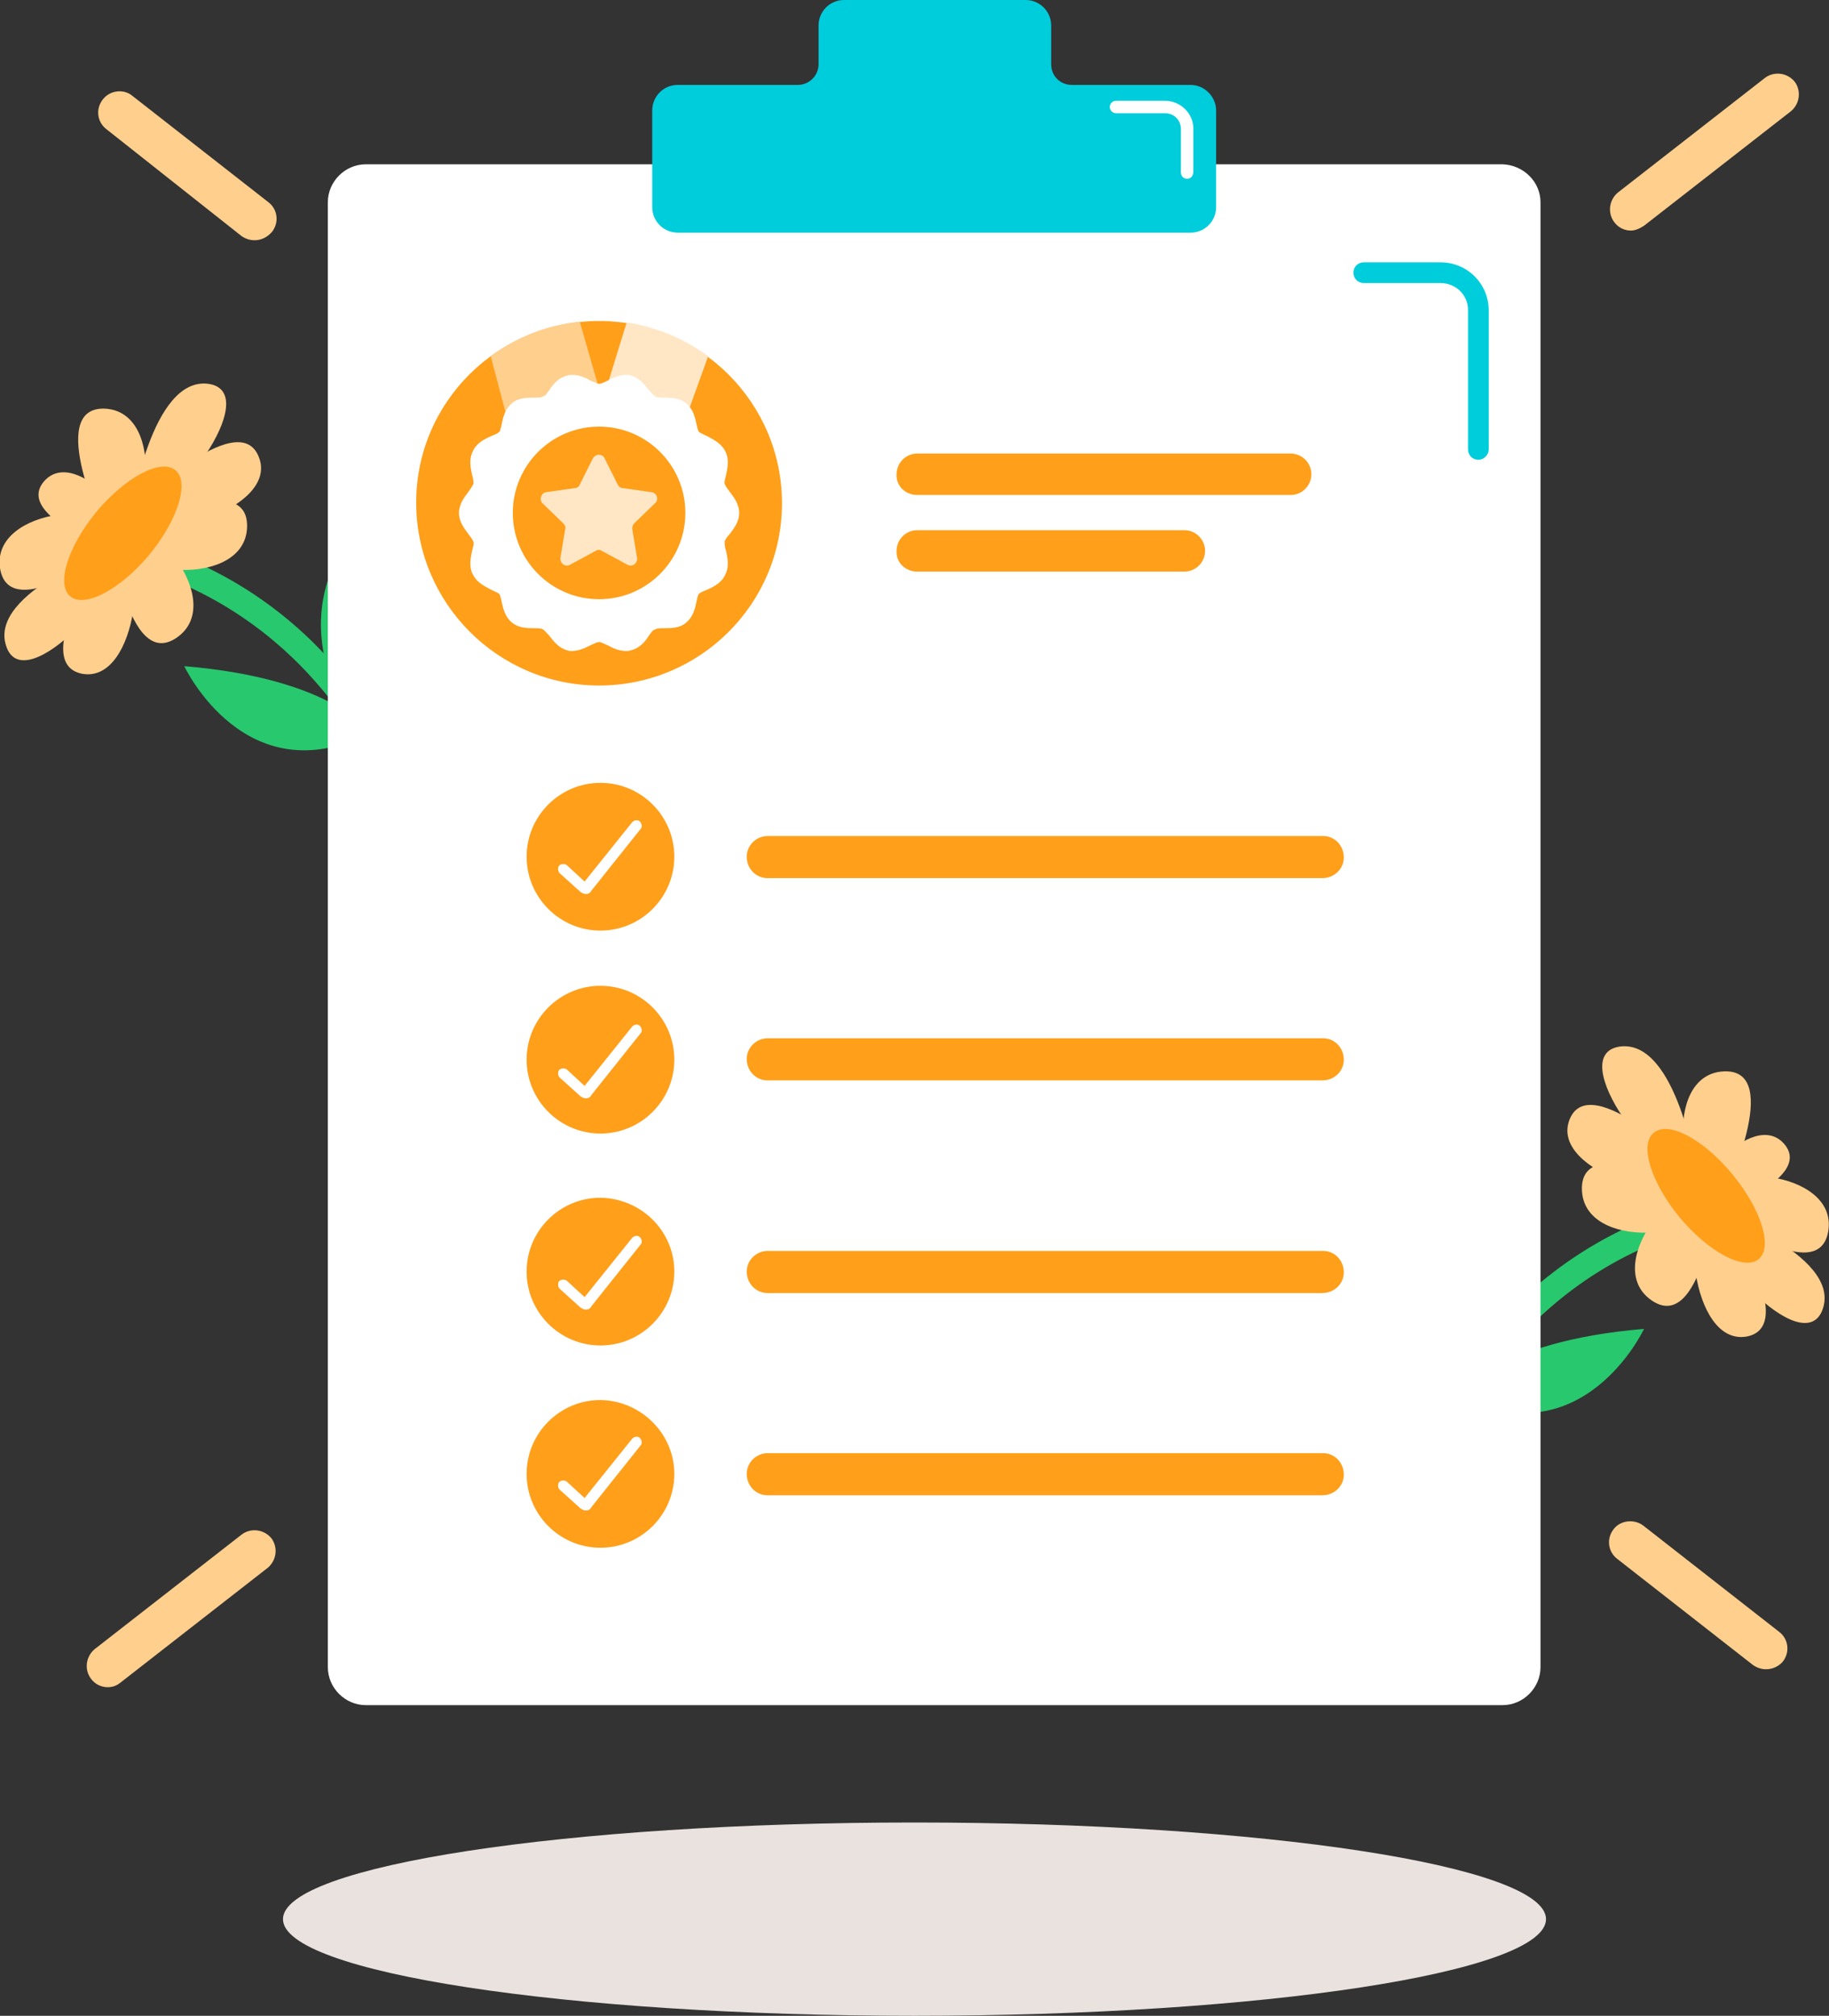 <?xml version="1.0" encoding="utf-8"?>
<!-- Generator: Adobe Illustrator 25.1.0, SVG Export Plug-In . SVG Version: 6.00 Build 0)  -->
<svg version="1.1" id="Layer_1" xmlns="http://www.w3.org/2000/svg" xmlns:xlink="http://www.w3.org/1999/xlink" x="0px" y="0px"
	 viewBox="0 0 265 292" style="enable-background:new 0 0 265 292;" xml:space="preserve">
<rect x="0" y="0" width="265" height="292" fill="#333333" stroke="none"/>
<style type="text/css">
	.st0{fill:#E9E2DE;}
	.st1{fill:#FFCF8D;}
	.st2{fill:#28C86E;}
	.st3{fill:#FF9F1A;}
	.st4{fill:#FFFFFF;}
	.st5{fill:#00CDDC;}
	.st6{fill:#FFE7C6;}
</style>
<g>
	<path class="st0" d="M132.5,292c50.5,0,91.5-6.3,91.5-14s-41-14-91.5-14S41,270.3,41,278S81.9,292,132.5,292z"/>
	<path class="st1" d="M236.3,33.4c-0.9,0-1.8-0.4-2.4-1.2c-1-1.3-0.8-3.2,0.5-4.3l21.3-16.6c1.3-1,3.2-0.8,4.3,0.5
		c1,1.3,0.8,3.2-0.5,4.3l-21.3,16.6C237.6,33.1,236.9,33.4,236.3,33.4z"/>
	<path class="st1" d="M36.9,34.8c-0.7,0-1.3-0.2-1.9-0.6L15.4,18.7c-1.3-1-1.6-2.9-0.5-4.3c1-1.3,3-1.6,4.3-0.5l19.7,15.4
		c1.3,1,1.6,2.9,0.5,4.3C38.7,34.4,37.8,34.8,36.9,34.8z"/>
	<path class="st1" d="M15.6,244.4c-0.9,0-1.8-0.4-2.4-1.2c-1-1.3-0.8-3.2,0.5-4.3l21.3-16.6c1.3-1,3.2-0.8,4.3,0.5
		c1,1.3,0.8,3.2-0.5,4.3l-21.3,16.6C16.9,244.2,16.3,244.4,15.6,244.4z"/>
	<path class="st1" d="M255.9,241.8c-0.7,0-1.3-0.2-1.9-0.6l-19.7-15.4c-1.3-1-1.6-2.9-0.5-4.3c1-1.3,3-1.5,4.3-0.5l19.7,15.4
		c1.3,1,1.6,2.9,0.5,4.3C257.7,241.4,256.8,241.8,255.9,241.8z"/>
	<path class="st2" d="M212.4,171.6c0,0,9.5,8.7,4.8,22.4C217.2,194,212.5,191.2,212.4,171.6z"/>
	<path class="st2" d="M238.2,192.5c0,0-8.8,18.8-26.9,9.7C211.3,202.2,216.5,194.3,238.2,192.5z"/>
	<path class="st2" d="M205.8,217.6c-0.9,0-1.7-0.8-1.8-1.7c-0.2-1.9,7.3-28.2,34.5-39.3c0.9-0.4,2,0.1,2.4,1c0.4,0.9-0.1,2-1,2.4
		c-24.1,9.8-32,32.8-32.3,35.7c0.1,1-0.6,1.8-1.6,1.9C206,217.6,205.9,217.6,205.8,217.6z"/>
	<path class="st1" d="M245.9,170.2c0,0-2.9-19.7-11.2-18.6C226.4,152.8,240.5,171.6,245.9,170.2z"/>
	<path class="st1" d="M245.9,170c0,0-15.5-15.5-18.5-7.8C224.4,169.9,244.4,175.6,245.9,170z"/>
	<path class="st1" d="M247.6,173.2c0,0-18.6-9.9-18.4-0.9C229.4,181.4,248.3,179.6,247.6,173.2z"/>
	<path class="st1" d="M249.6,173.6c0,0,9.1-18.9,0.1-18.4C240.6,155.7,243.3,174.5,249.6,173.6z"/>
	<path class="st1" d="M246.9,174.3c0,0,16.6,12.9,18,4C266.3,169.3,247.3,167.9,246.9,174.3z"/>
	<path class="st1" d="M246.8,176.3c0,0,16.3-5.3,11.7-10.6C253.9,160.4,243.2,172.9,246.8,176.3z"/>
	<path class="st1" d="M247.9,175.2c0,0,18.9,6.5,16.2,14.4C261.4,197.5,245.5,180.3,247.9,175.2z"/>
	<path class="st1" d="M248.8,174c0,0,12.4,18,4.3,19.6C244.9,195.1,243,174.4,248.8,174z"/>
	<path class="st1" d="M248.9,172.7c0,0-2.3,20.9-9.7,15.6C231.8,183,244.1,168.5,248.9,172.7z"/>
	<path class="st3" d="M254.8,182.4c2.1-1.7,0.4-7.2-3.8-12.3c-4.2-5.1-9.3-7.8-11.4-6c-2.1,1.7-0.4,7.2,3.8,12.3
		C247.6,181.4,252.7,184.1,254.8,182.4z"/>
	<path class="st2" d="M52.6,75.6c0,0-9.5,8.7-4.8,22.4C47.8,98,52.4,95.3,52.6,75.6z"/>
	<path class="st2" d="M26.7,96.5c0,0,8.8,18.8,26.9,9.7C53.7,106.2,48.5,98.3,26.7,96.5z"/>
	<path class="st2" d="M59.1,121.5c-0.1,0-0.1,0-0.2,0c-0.9-0.1-1.6-0.9-1.6-1.9C57,116.6,49.1,93.8,25,84c-0.9-0.4-1.4-1.5-1-2.4
		c0.4-0.9,1.5-1.4,2.4-1c27.3,11.1,34.7,37.4,34.5,39.3C60.9,120.8,60.1,121.5,59.1,121.5z"/>
	<path class="st1" d="M19,74.2c0,0,2.9-19.7,11.2-18.6C38.5,56.8,24.5,75.6,19,74.2z"/>
	<path class="st1" d="M19,74c0,0,15.5-15.5,18.5-7.8C40.6,73.9,20.6,79.6,19,74z"/>
	<path class="st1" d="M17.4,77.2c0,0,18.6-9.9,18.4-0.9C35.6,85.4,16.7,83.6,17.4,77.2z"/>
	<path class="st1" d="M15.4,77.6c0,0-9.1-18.9-0.1-18.4C24.3,59.8,21.7,78.6,15.4,77.6z"/>
	<path class="st1" d="M18,78.3c0,0-16.6,12.9-18,4C-1.3,73.4,17.6,71.9,18,78.3z"/>
	<path class="st1" d="M18.1,80.3c0,0-16.3-5.3-11.7-10.6C11.1,64.4,21.7,77,18.1,80.3z"/>
	<path class="st1" d="M17.1,79.2c0,0-18.9,6.5-16.2,14.4C3.5,101.5,19.5,84.3,17.1,79.2z"/>
	<path class="st1" d="M16.2,78c0,0-12.4,18-4.3,19.6C20.1,99.1,22,78.4,16.2,78z"/>
	<path class="st1" d="M16,76.7c0,0,2.3,20.9,9.7,15.6C33.1,87,20.9,72.5,16,76.7z"/>
	<path class="st3" d="M21.6,80.4c4.2-5.1,5.9-10.6,3.8-12.3s-7.2,1-11.4,6c-4.2,5.1-5.9,10.6-3.8,12.3
		C12.3,88.1,17.4,85.4,21.6,80.4z"/>
	<path class="st4" d="M223.2,29.3v212.2c0,3-2.5,5.5-5.5,5.5H53c-3,0-5.5-2.5-5.5-5.5V29.3c0-3,2.5-5.5,5.5-5.5h164.7
		C220.7,23.9,223.2,26.3,223.2,29.3z"/>
	<path class="st5" d="M214.2,66.6c-0.9,0-1.5-0.7-1.5-1.5V44.9c0-2.2-1.8-3.9-4-3.9h-11.1c-0.9,0-1.5-0.7-1.5-1.5
		c0-0.9,0.7-1.5,1.5-1.5h11.1c3.9,0,7,3.1,7,7v20.1C215.7,65.9,215,66.6,214.2,66.6z"/>
	<path class="st5" d="M172.5,12.3h-17.2c-1.7,0-3-1.3-3-3V3.7c0-2.1-1.7-3.7-3.7-3.7h-13.1h-0.1h-13.1c-2.1,0-3.7,1.7-3.7,3.7v5.6
		c0,1.7-1.4,3-3,3H98.2c-2.1,0-3.7,1.7-3.7,3.7v14c0,2.1,1.7,3.7,3.7,3.7h37.1h0.1h37.1c2.1,0,3.7-1.7,3.7-3.7v-14
		C176.2,14,174.5,12.3,172.5,12.3z"/>
	<path class="st3" d="M111.1,121.1c-1.7,0.1-3,1.5-2.9,3.2c0.1,1.7,1.5,3,3.2,2.9h80.2c1.7,0,3.1-1.3,3.1-3c0-1.7-1.3-3.1-3-3.1
		c0,0-0.1,0-0.1,0h-80.2C111.3,121.1,111.2,121.1,111.1,121.1z"/>
	<path class="st3" d="M97.7,124.1c0,5.9-4.8,10.7-10.7,10.7c-5.9,0-10.7-4.8-10.7-10.7c0-5.9,4.8-10.7,10.7-10.7
		C92.9,113.4,97.7,118.2,97.7,124.1z"/>
	<path class="st3" d="M111.1,150.4c-1.7,0.1-3,1.5-2.9,3.2c0.1,1.7,1.5,3,3.2,2.9h80.2c1.7,0,3.1-1.3,3.1-3c0-1.7-1.3-3.1-3-3.1
		c0,0-0.1,0-0.1,0h-80.2C111.3,150.4,111.2,150.4,111.1,150.4z"/>
	<path class="st3" d="M97.7,153.5c0,5.9-4.8,10.7-10.7,10.7c-5.9,0-10.7-4.8-10.7-10.7c0-5.9,4.8-10.7,10.7-10.7
		C92.9,142.8,97.7,147.6,97.7,153.5z"/>
	<path class="st3" d="M111.1,181.2c-1.7,0.1-3,1.5-2.9,3.2c0.1,1.7,1.5,3,3.2,2.9h80.2c1.7,0,3.1-1.3,3.1-3c0-1.7-1.3-3.1-3-3.1
		c0,0-0.1,0-0.1,0h-80.2C111.3,181.2,111.2,181.2,111.1,181.2z"/>
	<path class="st3" d="M97.7,184.2c0,5.9-4.8,10.7-10.7,10.7c-5.9,0-10.7-4.8-10.7-10.7c0-5.9,4.8-10.7,10.7-10.7
		C92.9,173.6,97.7,178.3,97.7,184.2z"/>
	<path class="st3" d="M111.1,210.5c-1.7,0.1-3,1.5-2.9,3.2c0.1,1.7,1.5,3,3.2,2.9h80.2c1.7,0,3.1-1.3,3.1-3c0-1.7-1.3-3.1-3-3.1
		c0,0-0.1,0-0.1,0h-80.2C111.3,210.5,111.2,210.5,111.1,210.5z"/>
	<path class="st3" d="M97.7,213.5c0,5.9-4.8,10.7-10.7,10.7c-5.9,0-10.7-4.8-10.7-10.7c0-5.9,4.8-10.7,10.7-10.7
		C92.9,202.9,97.7,207.7,97.7,213.5z"/>
	<path class="st4" d="M172,25.9c-0.5,0-0.9-0.4-0.9-0.9v-6.3c0-1.3-1-2.3-2.3-2.3h-7.1c-0.5,0-0.9-0.4-0.9-0.9
		c0-0.5,0.4-0.9,0.9-0.9h7.1c2.2,0,4.1,1.8,4.1,4v6.3C172.9,25.5,172.5,25.9,172,25.9z"/>
	<path class="st4" d="M84.9,129.5c-0.3,0-0.5-0.1-0.8-0.3l-3-2.7c-0.3-0.3-0.3-0.8-0.1-1.1c0.3-0.3,0.8-0.3,1.1-0.1l2.6,2.4l6.9-8.6
		c0.3-0.3,0.8-0.4,1.1-0.1c0.3,0.3,0.4,0.8,0.1,1.1l-7.1,8.9C85.5,129.4,85.2,129.5,84.9,129.5z"/>
	<path class="st4" d="M84.9,159.1c-0.3,0-0.5-0.1-0.8-0.3l-3-2.7c-0.3-0.3-0.3-0.8-0.1-1.1c0.3-0.3,0.8-0.3,1.1-0.1l2.6,2.4l6.9-8.6
		c0.3-0.3,0.8-0.4,1.1-0.1c0.3,0.3,0.4,0.8,0.1,1.1l-7.1,8.9C85.5,159,85.2,159.1,84.9,159.1z"/>
	<path class="st4" d="M84.9,189.7c-0.3,0-0.5-0.1-0.8-0.3l-3-2.7c-0.3-0.3-0.3-0.8-0.1-1.1c0.3-0.3,0.8-0.3,1.1-0.1l2.6,2.4l6.9-8.6
		c0.3-0.3,0.8-0.4,1.1-0.1c0.3,0.3,0.4,0.8,0.1,1.1l-7.1,8.9C85.5,189.6,85.2,189.7,84.9,189.7z"/>
	<path class="st4" d="M84.9,218.8c-0.3,0-0.5-0.1-0.8-0.3l-3-2.7c-0.3-0.3-0.3-0.8-0.1-1.1c0.3-0.3,0.8-0.3,1.1-0.1l2.6,2.4l6.9-8.6
		c0.3-0.3,0.8-0.4,1.1-0.1c0.3,0.3,0.4,0.8,0.1,1.1l-7.1,8.9C85.5,218.7,85.2,218.8,84.9,218.8z"/>
	<path class="st3" d="M132.9,71.7H187c1.7,0,3-1.4,3-3c0-1.7-1.4-3-3-3h-54.1c-1.7,0-3,1.4-3,3C129.8,70.4,131.2,71.7,132.9,71.7z"
		/>
	<path class="st3" d="M132.9,82.8h38.7c1.7,0,3-1.4,3-3c0-1.7-1.4-3-3-3h-38.7c-1.7,0-3,1.4-3,3C129.8,81.5,131.2,82.8,132.9,82.8z"
		/>
	<path class="st3" d="M86.8,99.3c14.6,0,26.5-11.8,26.5-26.4s-11.9-26.4-26.5-26.4S60.3,58.2,60.3,72.8S72.2,99.3,86.8,99.3z"/>
	<path class="st1" d="M86.7,60.5l-11.9,5.1l-3.7-14c3.7-2.7,8-4.5,12.9-5l4,13.9L86.7,60.5z"/>
	<path class="st6" d="M102.6,51.6l-5,13.9l-8.7-5.1l-1.8-1.7l3.7-12C95.2,47.4,99.2,49.1,102.6,51.6z"/>
	<path class="st4" d="M105.7,77.4c0.6-0.8,1.4-1.8,1.4-3.1c0-1.3-0.8-2.3-1.4-3.1c-0.3-0.4-0.6-0.8-0.7-1.1
		c-0.1-0.3,0.1-0.8,0.2-1.3c0.2-1,0.5-2.2-0.1-3.4c-0.6-1.2-1.7-1.7-2.6-2.2c-0.4-0.2-0.9-0.4-1.2-0.6c-0.2-0.2-0.3-0.8-0.4-1.2
		c-0.2-1-0.5-2.2-1.5-3c-1-0.8-2.2-0.8-3.2-0.8c-0.5,0-1.1,0-1.3-0.2c-0.2-0.1-0.6-0.6-0.9-0.9c-0.6-0.8-1.4-1.8-2.6-2.1
		c-0.2-0.1-0.4-0.1-0.7-0.1c-0.9,0-1.8,0.4-2.6,0.8c-0.4,0.2-1,0.5-1.3,0.5c-0.3,0-0.8-0.3-1.3-0.5c-0.7-0.4-1.6-0.8-2.6-0.8
		c-0.2,0-0.5,0-0.7,0.1c-1.3,0.3-2.1,1.3-2.6,2.1c-0.3,0.4-0.6,0.9-0.9,0.9c-0.2,0.2-0.9,0.2-1.3,0.2c-1,0-2.3,0-3.2,0.8
		c-1,0.8-1.3,2-1.5,3c-0.1,0.4-0.2,1.1-0.4,1.2c-0.2,0.2-0.7,0.4-1.2,0.6c-0.9,0.4-2.1,1-2.6,2.2c-0.6,1.2-0.3,2.4-0.1,3.4
		c0.2,0.5,0.2,1.1,0.2,1.3c-0.1,0.2-0.4,0.7-0.7,1.1c-0.6,0.8-1.4,1.8-1.4,3.1c0,1.3,0.8,2.3,1.4,3.1c0.3,0.4,0.6,0.8,0.7,1.1
		c0.1,0.3-0.1,0.9-0.2,1.3c-0.2,1-0.5,2.2,0.1,3.4c0.6,1.2,1.7,1.7,2.6,2.2c0.4,0.2,0.9,0.4,1.2,0.6c0.2,0.2,0.3,0.8,0.4,1.2
		c0.2,1,0.5,2.2,1.5,3c1,0.8,2.2,0.8,3.2,0.8c0.5,0,1.1,0,1.3,0.2c0.2,0.1,0.6,0.6,0.9,0.9c0.6,0.8,1.4,1.8,2.6,2.1
		c0.2,0.1,0.4,0.1,0.7,0.1c0.9,0,1.8-0.4,2.6-0.8c0.4-0.2,1-0.5,1.3-0.5c0.3,0,0.8,0.3,1.3,0.5c0.7,0.4,1.6,0.8,2.6,0.8
		c0.2,0,0.5,0,0.7-0.1c1.3-0.3,2.1-1.3,2.6-2.1c0.3-0.4,0.6-0.9,0.9-0.9c0.2-0.2,0.9-0.2,1.3-0.2c1,0,2.3,0,3.2-0.8
		c1-0.8,1.3-2,1.5-3c0.1-0.4,0.2-1.1,0.4-1.2c0.2-0.2,0.7-0.4,1.2-0.6c0.9-0.4,2.1-1,2.6-2.2c0.6-1.2,0.3-2.4,0.1-3.4
		c-0.2-0.5-0.2-1.1-0.2-1.3C105,78.2,105.4,77.7,105.7,77.4z M86.8,86.8c-6.9,0-12.5-5.6-12.5-12.5c0-6.9,5.6-12.5,12.5-12.5
		c6.9,0,12.5,5.6,12.5,12.5C99.3,81.2,93.7,86.8,86.8,86.8z"/>
	<path class="st6" d="M87.6,66.4l1.9,3.8c0.2,0.3,0.4,0.5,0.7,0.5l4.2,0.6c0.8,0.1,1.1,1.1,0.5,1.6l-3,2.9c-0.2,0.2-0.3,0.5-0.3,0.8
		l0.7,4.2c0.1,0.8-0.7,1.4-1.4,1l-3.7-2c-0.3-0.2-0.6-0.2-0.9,0l-3.7,2c-0.7,0.4-1.5-0.2-1.4-1l0.7-4.2c0.1-0.3-0.1-0.6-0.3-0.8
		l-3-2.9c-0.5-0.5-0.2-1.5,0.5-1.6l4.2-0.6c0.3,0,0.6-0.2,0.7-0.5l1.9-3.8C86.3,65.7,87.3,65.7,87.6,66.4z"/>
</g>
</svg>
